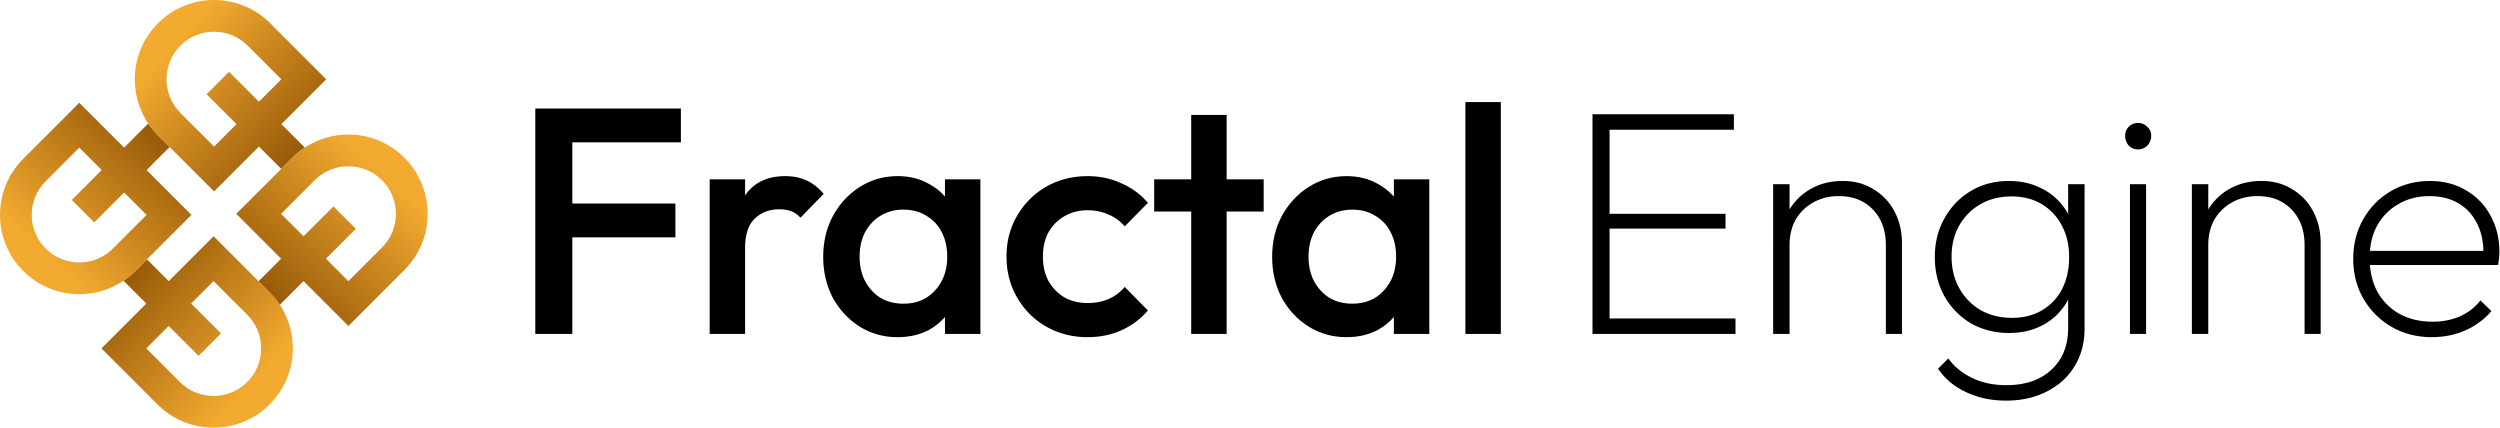 <svg
  xmlns="http://www.w3.org/2000/svg"
  width="1894"
  height="324"
  fill="none"
  role="img"
  aria-label="Fractal Engine Logo"
>
  <g fill="#000">
    <path
      d="M1521.94 137.1c8.78 0 16.67 1.708 23.67 5.124 6.99 3.253 12.77 7.889 17.32 13.908 1.47 1.871 2.77 3.852 3.9 5.942V139.54h12.45v109.068c0 11.062-2.52 20.659-7.56 28.792-4.88 8.134-11.8 14.477-20.74 19.032-8.95 4.717-19.36 7.076-31.24 7.076-11.06 0-21.06-2.115-30.01-6.344-8.95-4.067-16.1-10.004-21.47-17.812l7.81-7.808c4.39 6.181 10.33 11.061 17.81 14.64 7.48 3.741 16.18 5.612 26.11 5.612 14.47 0 25.86-3.904 34.16-11.712 8.46-7.808 12.68-18.3 12.68-31.476v-21.586a46.88 46.88 0 0 1-4.14 6.458c-4.56 6.019-10.33 10.654-17.33 13.908-6.83 3.253-14.56 4.88-23.18 4.88-10.73 0-20.41-2.44-29.03-7.32-8.46-5.042-15.13-11.875-20.01-20.496-4.88-8.784-7.32-18.707-7.32-29.768 0-10.899 2.44-20.659 7.32-29.28 4.88-8.784 11.55-15.697 20.01-20.74s18.05-7.564 28.79-7.564zm1.95 11.712c-8.78 0-16.59 1.952-23.42 5.856s-12.2 9.272-16.11 16.104c-3.9 6.832-5.85 14.722-5.85 23.668s1.95 16.917 5.85 23.912c3.91 6.994 9.28 12.526 16.11 16.592 6.99 3.904 14.96 5.856 23.91 5.856 8.46 0 15.94-1.87 22.45-5.612a39.6 39.6 0 0 0 15.37-16.104c3.58-6.995 5.37-15.128 5.37-24.4 0-9.109-1.87-17.08-5.61-23.912-3.58-6.832-8.63-12.2-15.13-16.104-6.51-3.904-14.15-5.856-22.94-5.856zM680.04 133.44c8.947 0 16.836 1.952 23.668 5.856 4.739 2.535 8.805 5.742 12.2 9.621V135.88h26.84V253h-26.84v-12.857c-3.295 3.846-7.279 7.075-11.956 9.685-6.995 3.741-14.965 5.612-23.912 5.612-10.573 0-20.171-2.684-28.792-8.052-8.459-5.368-15.209-12.607-20.252-21.716-4.88-9.272-7.32-19.602-7.32-30.988 0-11.549 2.44-21.879 7.32-30.988 5.043-9.272 11.793-16.592 20.252-21.96 8.621-5.53 18.219-8.296 28.792-8.296zm4.393 25.376c-6.507 0-12.282 1.546-17.325 4.636-4.88 2.928-8.784 7.076-11.712 12.444-2.765 5.368-4.148 11.55-4.148 18.544s1.383 13.176 4.148 18.544c2.928 5.368 6.833 9.597 11.712 12.688 5.043 2.928 10.818 4.392 17.325 4.392 9.922 0 17.892-3.335 23.911-10.004 6.181-6.67 9.272-15.209 9.272-25.62 0-6.994-1.383-13.176-4.148-18.544s-6.669-9.516-11.712-12.444c-4.88-3.09-10.654-4.636-17.323-4.636z"
      fill-rule="evenodd"
    />
    <path d="M824.02 133.44c9.109 0 17.568 1.789 25.376 5.368 7.97 3.416 14.721 8.378 20.251 14.884l-17.568 17.812c-3.416-4.067-7.563-7.076-12.443-9.028-4.718-2.115-9.923-3.172-15.616-3.172-6.67 0-12.608 1.546-17.813 4.636-5.042 2.928-9.028 6.995-11.956 12.2-2.765 5.205-4.147 11.306-4.147 18.3 0 6.832 1.382 12.932 4.147 18.3 2.928 5.205 6.914 9.353 11.956 12.444 5.205 2.928 11.143 4.392 17.813 4.392 5.693 0 10.898-.976 15.616-2.928a33.34 33.34 0 0 0 12.443-9.272l17.568 17.812c-5.53 6.507-12.281 11.55-20.251 15.128-7.808 3.416-16.267 5.124-25.376 5.124-11.55 0-22.042-2.684-31.477-8.052-9.272-5.368-16.592-12.688-21.96-21.96s-8.052-19.601-8.052-30.988c0-11.549 2.684-21.879 8.052-30.988 5.368-9.272 12.688-16.592 21.96-21.96 9.435-5.368 19.927-8.052 31.477-8.052z" />
    <path
      d="M1020.13 133.44c8.95 0 16.84 1.952 23.67 5.856 4.74 2.535 8.81 5.742 12.2 9.621V135.88h26.84V253H1056v-12.857c-3.29 3.846-7.28 7.075-11.95 9.685-7 3.741-14.97 5.612-23.92 5.612-10.57 0-20.167-2.684-28.788-8.052-8.459-5.368-15.21-12.607-20.252-21.716-4.88-9.272-7.319-19.602-7.319-30.988 0-11.549 2.439-21.879 7.319-30.988 5.042-9.272 11.793-16.592 20.252-21.96 8.621-5.53 18.218-8.295 28.788-8.296zm4.4 25.376c-6.51 0-12.29 1.545-17.33 4.636-4.88 2.928-8.782 7.077-11.71 12.444-2.765 5.368-4.148 11.55-4.148 18.544s1.383 13.176 4.148 18.544c2.928 5.368 6.83 9.597 11.71 12.688 5.04 2.928 10.82 4.392 17.33 4.392 9.92 0 17.89-3.335 23.91-10.004 6.18-6.67 9.27-15.209 9.27-25.62 0-6.994-1.38-13.176-4.15-18.544-2.76-5.367-6.67-9.516-11.71-12.444-4.88-3.09-10.65-4.636-17.32-4.636zm816.34-21.716c10.41 0 19.52 2.358 27.32 7.076 7.98 4.554 14.16 10.899 18.55 19.032 4.55 8.133 6.83 17.486 6.83 28.06 0 .976-.08 2.277-.24 3.904-.17 1.464-.41 3.335-.74 5.612h-97.14c.59 7.556 2.47 14.306 5.64 20.252 4.07 7.157 9.68 12.769 16.84 16.836 7.16 3.904 15.54 5.856 25.13 5.856 7.32 0 14.07-1.301 20.25-3.904 6.35-2.765 11.63-6.832 15.86-12.2l8.3 8.052c-5.2 6.181-11.79 11.062-19.76 14.64-7.81 3.416-16.27 5.124-25.38 5.124-11.22 0-21.39-2.603-30.5-7.808-8.95-5.205-16.02-12.281-21.23-21.228-5.2-8.946-7.81-19.032-7.81-30.256s2.53-21.228 7.57-30.012c5.04-8.947 11.95-16.023 20.74-21.228 8.95-5.205 18.87-7.808 29.77-7.808zm-.25 11.468c-8.94 0-16.83 2.033-23.67 6.1-6.83 3.904-12.2 9.353-16.1 16.348-3 5.611-4.8 11.955-5.39 19.032h85.95c-.12-7.532-1.6-14.202-4.43-20.008-3.25-6.832-7.97-12.119-14.15-15.86-6.19-3.742-13.59-5.612-22.21-5.612z"
      fill-rule="evenodd"
    />
    <path d="M515.832 82.2v25.62h-82.228v46.36h78.08v25.62h-78.08V253h-28.06V82.2h110.288zm79.155 51.24c5.856 0 11.142 1.058 15.86 3.172s9.11 5.531 13.176 10.248l-17.568 18.056c-2.115-2.277-4.473-3.904-7.076-4.88s-5.612-1.464-9.027-1.464c-7.483 0-13.665 2.359-18.545 7.076s-7.32 12.119-7.32 22.204V253h-26.84V135.88h26.84v12.168l.489-.7c6.669-9.272 16.673-13.908 30.011-13.908zm334.317 2.44h28.059v24.4h-28.059V253h-26.841v-92.72h-28.06v-24.4h28.06v-48.8h26.841v48.8zM1137.03 253h-26.84V77.32h26.84V253zm176.56-154.696h-94.18v63.684h87.84v11.224h-87.84v68.076h95.4V253h-108.33V86.592h107.11v11.712zm82.44 38.796c8.95 0 16.76 2.115 23.43 6.344 6.83 4.067 12.11 9.679 15.86 16.836 3.74 7.158 5.61 15.128 5.61 23.912V253h-12.2v-67.344c0-11.061-3.26-20.008-9.76-26.84-6.51-6.832-15.13-10.248-25.87-10.248-7.32 0-13.82 1.627-19.52 4.88-5.53 3.091-9.92 7.401-13.17 12.932-3.09 5.531-4.64 11.956-4.64 19.276V253h-12.44V139.54h12.44v19.116c4.04-6.64 9.49-11.873 16.35-15.7 6.99-3.904 14.96-5.856 23.91-5.856zM1625.87 253h-12.2V139.54h12.2V253zm87.38-115.9c8.95 0 16.76 2.115 23.42 6.344 6.84 4.067 12.12 9.679 15.86 16.836 3.75 7.158 5.62 15.128 5.62 23.912V253h-12.2v-67.344c0-11.061-3.26-20.008-9.76-26.84-6.51-6.832-15.13-10.248-25.87-10.248-7.32 0-13.82 1.627-19.52 4.88-5.53 3.091-9.92 7.401-13.17 12.932-3.09 5.531-4.64 11.956-4.64 19.276V253h-12.44V139.54h12.44v19.117c4.04-6.64 9.49-11.874 16.35-15.701 6.99-3.904 14.96-5.856 23.91-5.856zm-93.48-43.92a9.63 9.63 0 0 1 7.07 2.929c1.96 1.789 2.93 4.067 2.93 6.832s-.97 5.205-2.93 7.32c-1.95 1.952-4.31 2.928-7.07 2.928-2.77 0-5.13-.976-7.08-2.928-1.79-2.115-2.68-4.554-2.68-7.32s.89-5.042 2.68-6.832c1.95-1.952 4.31-2.929 7.08-2.929z" />
  </g>
  <g fill-rule="evenodd">
    <path
      d="M204.276 221.456c23.457 23.458 23.457 61.492 0 84.95s-61.488 23.459-84.945 0l-42.473-42.475 33.978-33.98-17.267-17.269a60.32 60.32 0 0 0 8.969-7.393l8.808-8.809 16.48 16.481 33.977-33.98 42.473 42.475zm-59.462 8.495l22.652 22.653-16.989 16.99-22.651-22.653-16.99 16.99 25.483 25.485c14.074 14.075 36.894 14.075 50.968 0s14.074-36.895 0-50.97l-25.484-25.485-16.989 16.99z"
      fill="url(#A)"
    />
    <path
      d="M94.044 111.844l18.267-18.27c2.131 3.164 4.595 6.171 7.394 8.97l8.807 8.808-17.48 17.482 33.979 33.98-42.472 42.475c-23.457 23.458-61.489 23.458-84.946 0s-23.457-61.492 0-84.95l42.473-42.476 33.978 33.981zm-59.462 25.484c-14.074 14.075-14.074 36.896 0 50.971s36.893 14.075 50.968 0l25.483-25.485-16.988-16.991-22.653 22.654-16.989-16.99 22.653-22.653-16.989-16.99-25.484 25.484z"
      fill="url(#B)"
    />
    <path
      d="M119.704 17.594c23.457-23.458 61.489-23.458 84.946 0l42.472 42.476-33.977 33.98 17.768 17.769c-3.341 2.204-6.51 4.776-9.451 7.716l-8.406 8.406-16.9-16.902-33.979 33.981-42.473-42.476c-23.456-23.458-23.457-61.492 0-84.95zm67.957 16.99c-14.074-14.075-36.893-14.075-50.968 0s-14.074 36.896 0 50.971l25.484 25.484 16.989-16.989-22.652-22.654 16.989-16.99 22.653 22.654 16.989-16.99-25.484-25.485z"
      fill="url(#C)"
    />
    <path
      d="M221.462 119.534c23.457-23.458 61.488-23.458 84.945 0s23.457 61.493 0 84.952l-42.472 42.474-33.978-33.98-17.951 17.951c-2.207-3.35-4.783-6.527-7.731-9.475l-8.386-8.387 17.079-17.079-33.979-33.98 42.473-42.476zm67.956 16.991c-14.074-14.075-36.893-14.075-50.967 0l-25.483 25.485L229.957 179l22.651-22.654 16.99 16.99-22.652 22.654 16.989 16.99 25.483-25.485c14.074-14.075 14.074-36.895 0-50.97z"
      fill="url(#D)"
    />
  </g>
  <defs>
    <linearGradient
      id="A"
      x1="202.023"
      y1="299.472"
      x2="100.407"
      y2="204.87"
      href="#E"
    >
      <stop offset=".1" stop-color="#f2aa30" />
      <stop offset="1" stop-color="#985a09" />
    </linearGradient>
    <linearGradient
      id="B"
      x1="24.526"
      y1="203.036"
      x2="119.135"
      y2="101.425"
      href="#E"
    >
      <stop offset=".1" stop-color="#f2aa30" />
      <stop offset="1" stop-color="#985a09" />
    </linearGradient>
    <linearGradient
      id="C"
      x1="121.957"
      y1="24.528"
      x2="223.574"
      y2="119.13"
      href="#E"
    >
      <stop offset=".1" stop-color="#f2aa30" />
      <stop offset="1" stop-color="#985a09" />
    </linearGradient>
    <linearGradient
      id="D"
      x1="299.474"
      y1="121.787"
      x2="204.865"
      y2="223.398"
      href="#E"
    >
      <stop offset=".096" stop-color="#f2aa30" />
      <stop offset="1" stop-color="#985a09" />
    </linearGradient>
    <linearGradient id="E" gradientUnits="userSpaceOnUse" />
  </defs>
</svg>